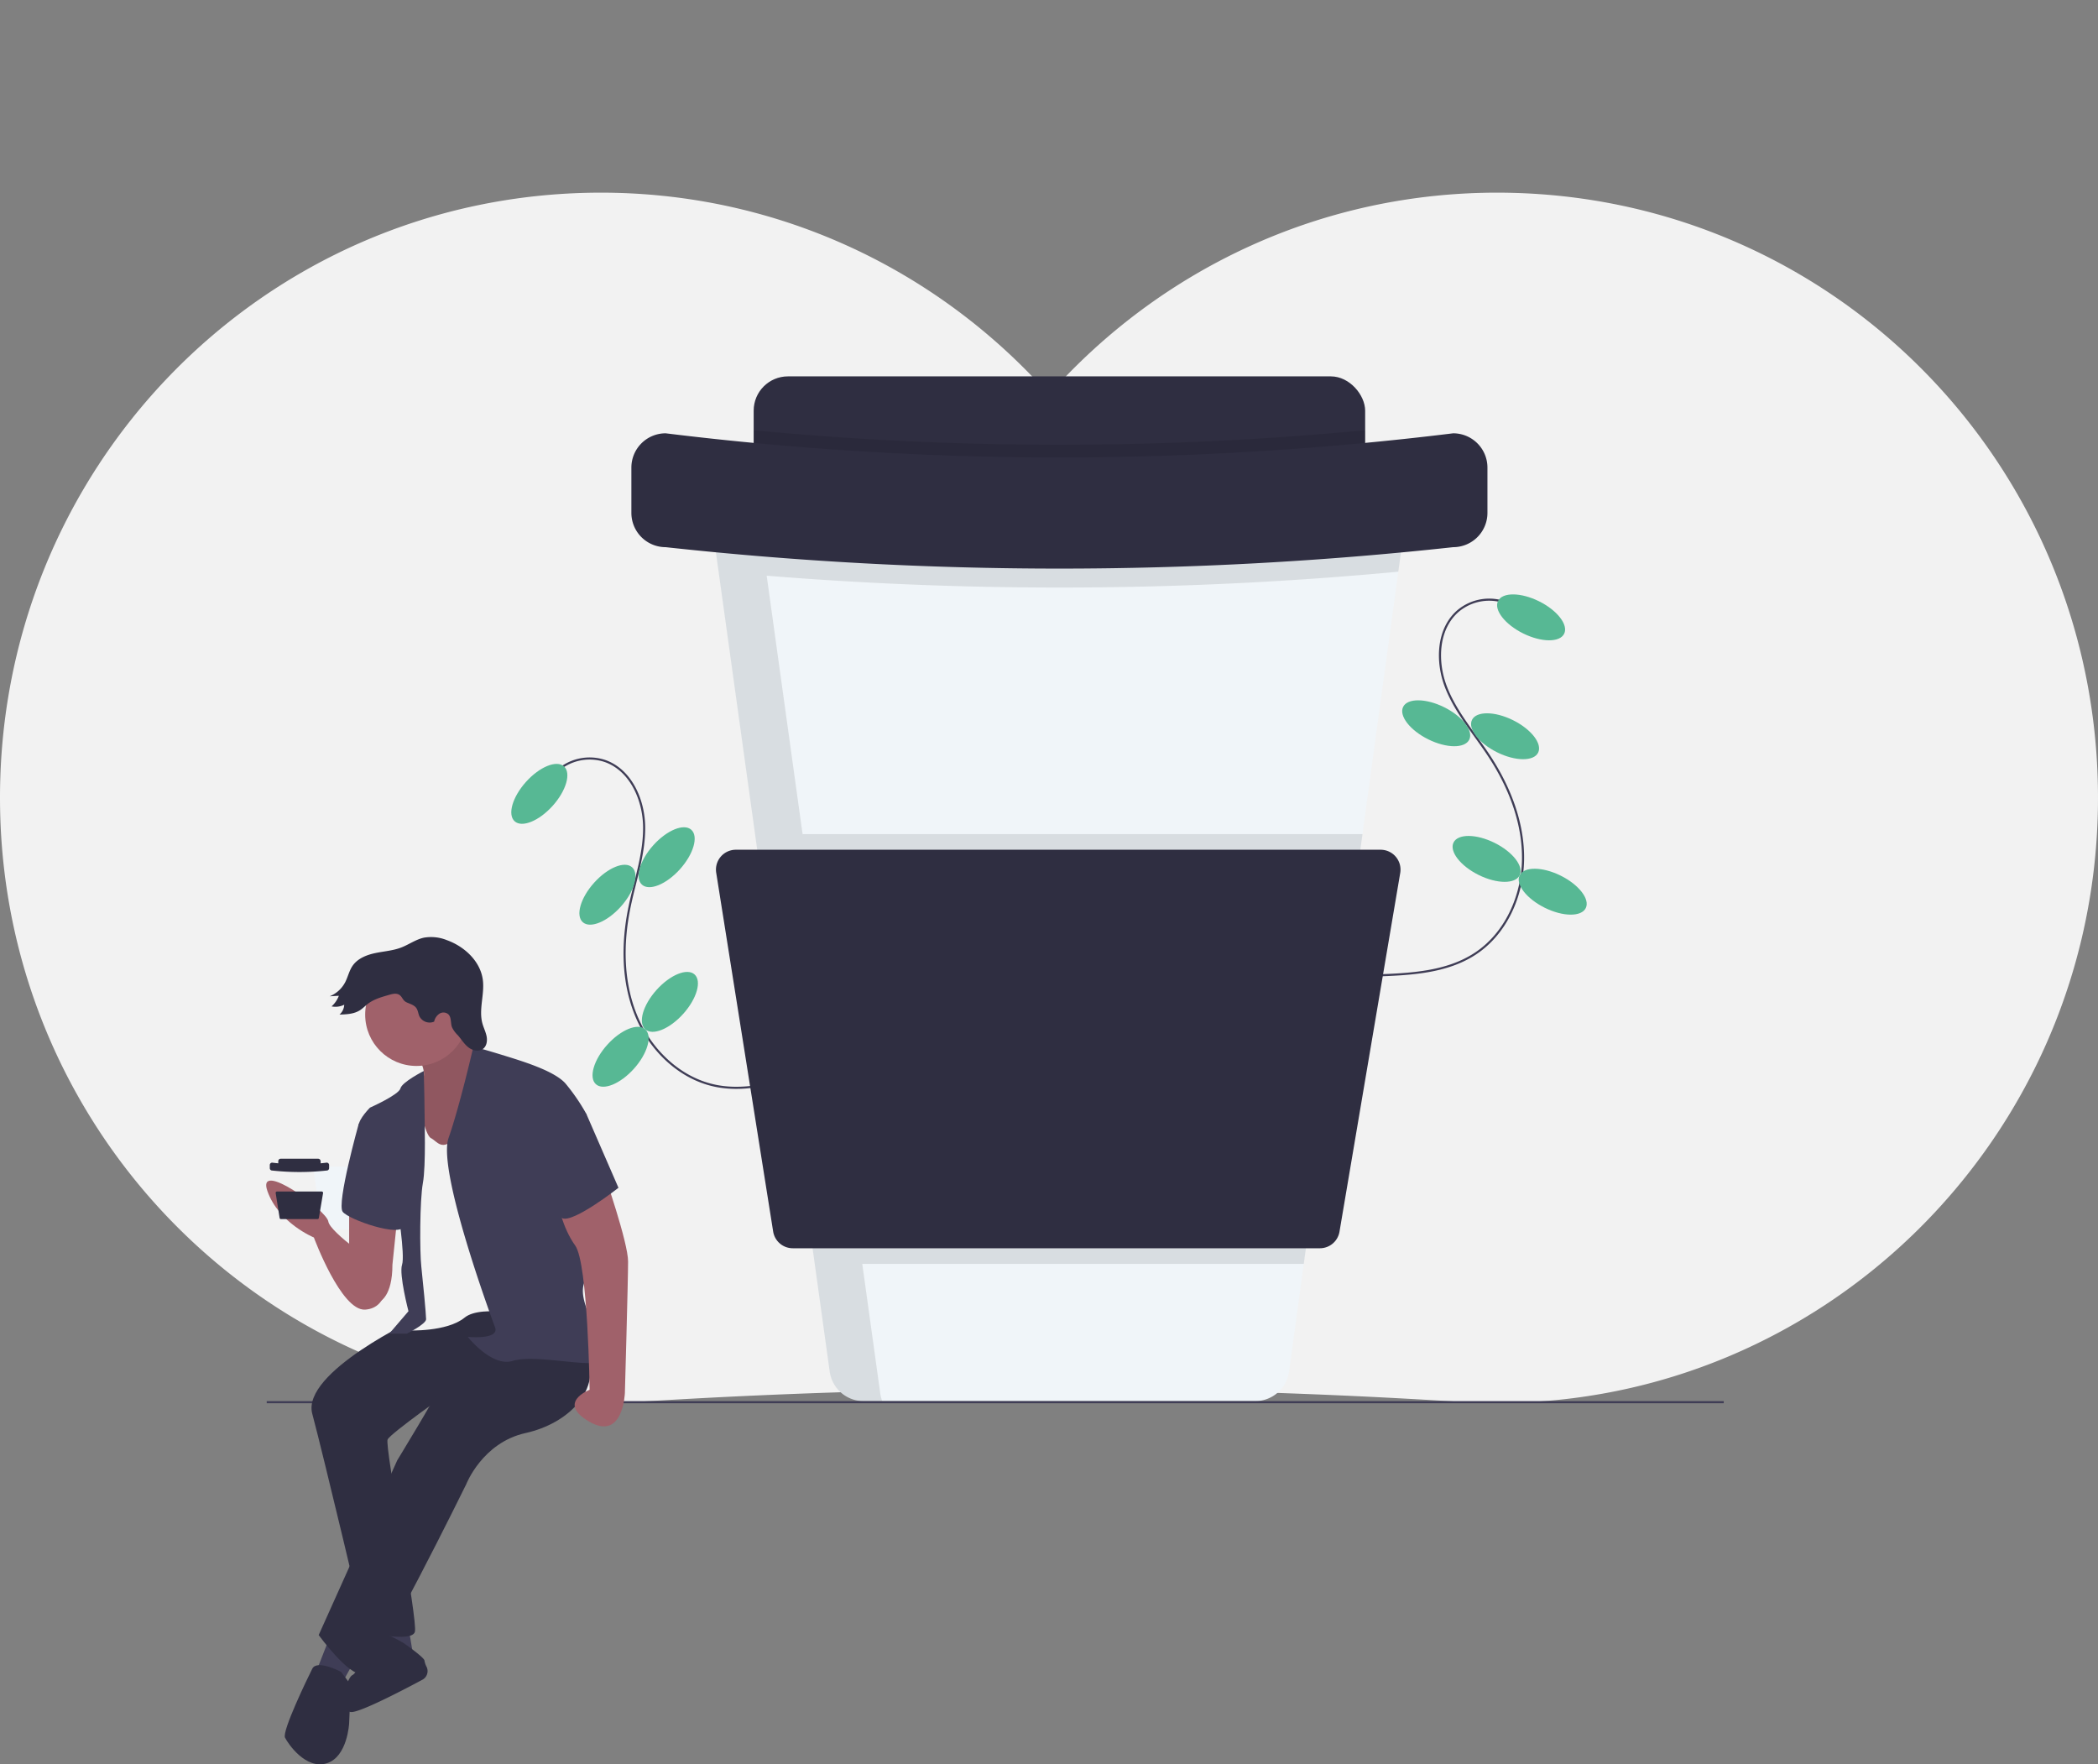 <?xml version="1.0" encoding="UTF-8" standalone="no"?>
<svg
   xmlns:dc="http://purl.org/dc/elements/1.1/"
   xmlns:cc="http://creativecommons.org/ns#"
   xmlns:rdf="http://www.w3.org/1999/02/22-rdf-syntax-ns#"
   xmlns:svg="http://www.w3.org/2000/svg"
   xmlns="http://www.w3.org/2000/svg"
   xmlns:sodipodi="http://sodipodi.sourceforge.net/DTD/sodipodi-0.dtd"
   xmlns:inkscape="http://www.inkscape.org/namespaces/inkscape"
   id="b49f4f68-d79e-4476-a14b-b3f27440c724"
   data-name="Layer 1"
   width="995.001"
   height="836.749"
   viewBox="0 0 995.001 836.749"
   version="1.1"
   sodipodi:docname="main-background.svg"
   inkscape:version="1.0 (4035a4fb49, 2020-05-01)">
  <rect x="0" y="0" width="995.001" height="836.749" fill="#808080" stroke="none"/>
  <defs
     id="defs1544" />
  <sodipodi:namedview
     inkscape:document-rotation="0"
     pagecolor="#ffffff"
     bordercolor="#666666"
     borderopacity="1"
     objecttolerance="10"
     gridtolerance="10"
     guidetolerance="10"
     inkscape:pageopacity="0"
     inkscape:pageshadow="2"
     inkscape:window-width="1920"
     inkscape:window-height="1051"
     id="namedview1542"
     showgrid="false"
     inkscape:zoom="1.0516897"
     inkscape:cx="478.88743"
     inkscape:cy="455.68429"
     inkscape:window-x="-9"
     inkscape:window-y="-9"
     inkscape:window-maximized="1"
     inkscape:current-layer="b49f4f68-d79e-4476-a14b-b3f27440c724" />
  <title
     id="title1427">coffee break</title>
  <path
     transform="translate(-102.499 -31.626)"
     d="M813.829,123.003C728.844,122.613,652.462,159.695,600,218.773c-52.462-59.078-128.844-96.16-213.829-95.77C226.586,123.736,99.4,255.113,102.557,415.789,105.618,571.622,232.02,697,387.5,697q9.048,0,17.96-.561a3110.914,3110.914,0,0,1,389.08,0q8.909.558,17.96.561c155.48,0,281.881-125.378,284.943-281.211C1100.6,255.114,973.414,123.736,813.829,123.003Z"
     fill="#f2f2f2"
     id="path1429" />
  <g
     transform="translate(-34.562)"
     id="g2356">
    <path
       id="path1443"
       stroke-miterlimit="10"
       stroke="#3f3d56"
       fill="none"
       d="m 852.361,317.873 a 22.982,22.982 0 0 0 -23.902,3.605 c -9.759,8.525 -10.295,23.959 -5.598,36.036 4.697,12.077 13.497,22.013 20.592,32.856 9.53,14.564 16.177,31.515 15.927,48.918 -0.25,17.403 -8.177,35.181 -22.751,44.695 -13.527,8.831 -30.577,9.674 -46.721,10.244"
       transform="translate(-102.499,-31.626)" />
    <ellipse
       id="ellipse1445"
       fill="#57b894"
       transform="rotate(-63.615,786.457,391.235)"
       ry="17.5"
       rx="8.5"
       cy="324.415"
       cx="863.202" />
    <ellipse
       id="ellipse1447"
       fill="#57b894"
       transform="rotate(-63.615,774.112,447.623)"
       ry="17.5"
       rx="8.5"
       cy="380.803"
       cx="850.858" />
    <ellipse
       id="ellipse1449"
       fill="#57b894"
       transform="rotate(-63.615,741.446,441.464)"
       ry="17.5"
       rx="8.5"
       cy="374.645"
       cx="818.191" />
    <ellipse
       id="ellipse1451"
       fill="#57b894"
       transform="rotate(-63.615,765.351,505.788)"
       ry="17.5"
       rx="8.5"
       cy="438.969"
       cx="842.096" />
    <ellipse
       id="ellipse1453"
       fill="#57b894"
       transform="rotate(-63.615,796.705,521.342)"
       ry="17.5"
       rx="8.5"
       cy="454.522"
       cx="873.451" />
    <path
       id="path1455"
       stroke-miterlimit="10"
       stroke="#3f3d56"
       fill="none"
       d="m 400.503,398.035 a 22.982,22.982 0 0 1 23.543,-5.478 c 12.217,4.318 18.417,18.463 18.512,31.42 0.096,12.958 -4.412,25.442 -7.001,38.139 -3.478,17.054 -3.394,35.261 3.266,51.341 6.66,16.08 20.593,29.673 37.65,33.132 15.832,3.21 31.988,-2.303 47.202,-7.736"
       transform="translate(-102.499,-31.626)" />
    <ellipse
       id="ellipse1457"
       fill="#57b894"
       transform="rotate(-48.06,306.128,507.253)"
       ry="8.5"
       rx="17.5"
       cy="408.118"
       cx="392.844" />
    <ellipse
       id="ellipse1459"
       fill="#57b894"
       transform="rotate(-48.06,338.426,555.095)"
       ry="8.5"
       rx="17.5"
       cy="455.96"
       cx="425.143" />
    <ellipse
       id="ellipse1461"
       fill="#57b894"
       transform="rotate(-48.06,366.508,537.307)"
       ry="8.5"
       rx="17.5"
       cy="438.172"
       cx="453.225" />
    <ellipse
       id="ellipse1463"
       fill="#57b894"
       transform="rotate(-48.06,368.051,605.912)"
       ry="8.5"
       rx="17.5"
       cy="506.777"
       cx="454.767" />
    <ellipse
       id="ellipse1465"
       fill="#57b894"
       transform="rotate(-48.06,344.659,631.946)"
       ry="8.5"
       rx="17.5"
       cy="532.812"
       cx="431.375" />
    <path
       id="path1467"
       fill="#f0f5f9"
       d="m 802.98,282.586 -2.75,20.17 -17,124.46 -27.84,203.82 -6.97,51.03 a 16.255,16.255 0 0 1 -16.11,14.06 H 546.66 a 16.26,16.26 0 0 1 -16.11,-14.02 l -7.09,-51.07 -28.31,-203.82 -17.3,-124.55 -2.78,-20.04 a 16.255,16.255 0 0 1 16.1,-18.5 h 295.7 a 16.266,16.266 0 0 1 16.11,18.46 z"
       transform="translate(-102.499,-31.626)" />
    <rect
       id="rect1469"
       fill="#2f2e41"
       rx="16.26"
       height="54"
       width="290"
       y="178.5"
       x="392.001" />
    <path
       id="path1471"
       opacity="0.1"
       d="m 784.5,235.646 v 12.22 a 16.26,16.26 0 0 1 -16.26,16.26 H 510.76 a 16.26,16.26 0 0 1 -16.26,-16.26 v -12.19 a 1527,1527 0 0 0 290,-0.03 z"
       transform="translate(-102.499,-31.626)" />
    <path
       id="path1485"
       opacity="0.1"
       d="m 802.055,274.626 h 0.002 c -0.005,-0.012 -0.011,-0.024 -0.015,-0.036 a 16.257,16.257 0 0 0 -1.641,-3.186 l -0.002,-0.003 c -0.196,-0.295 -0.403,-0.58 -0.618,-0.86 -0.071,-0.094 -0.145,-0.186 -0.219,-0.278 a 16.372,16.372 0 0 0 -2.073,-2.161 c -0.169,-0.147 -0.339,-0.291 -0.513,-0.431 -0.196,-0.156 -0.393,-0.31 -0.597,-0.458 -0.254,-0.185 -0.517,-0.359 -0.782,-0.529 -0.209,-0.134 -0.419,-0.265 -0.635,-0.39 q -0.5,-0.289 -1.022,-0.544 c -0.166,-0.08 -0.334,-0.155 -0.503,-0.23 q -0.499,-0.221 -1.015,-0.409 c -0.139,-0.051 -0.275,-0.106 -0.415,-0.153 q -0.715,-0.238 -1.459,-0.411 c -0.121,-0.028 -0.246,-0.048 -0.368,-0.073 q -0.608,-0.126 -1.234,-0.206 c -0.151,-0.019 -0.301,-0.039 -0.453,-0.054 -0.534,-0.053 -1.073,-0.089 -1.622,-0.089 l -0.001,-6e-5 h -295.7 a 16.304,16.304 0 0 0 -16.101,18.496 l 0.47,3.381 2.312,16.663 0.003,2.5e-4 17.299,124.55 h -0.001 l 22.708,163.49 12.694,91.398 a 16.259,16.259 0 0 0 16.104,14.022 h 8.81 a 16.24,16.24 0 0 1 -0.915,-3.522 l -8.551,-61.568 H 755.39 l 27.84,-203.82 H 517.693 L 500.671,304.659 A 1718.367,1718.367 0 0 0 800.23,302.756 l 2.75,-20.17 a 16.137,16.137 0 0 0 -0.925,-7.96 z"
       transform="translate(-102.499,-31.626)" />
    <path
       id="path1487"
       fill="#2f2e41"
       d="m 826.241,291.126 a 1720.993,1720.993 0 0 1 -373.482,0 16.259,16.259 0 0 1 -16.259,-16.259 v -21.482 a 16.259,16.259 0 0 1 16.259,-16.259 1530.249,1530.249 0 0 0 373.482,0 16.259,16.259 0 0 1 16.259,16.259 v 21.482 a 16.259,16.259 0 0 1 -16.259,16.259 z"
       transform="translate(-102.499,-31.626)" />
    <path
       id="path1489"
       fill="#2f2e41"
       d="m 763.034,623.626 h -249.985 a 9.428,9.428 0 0 1 -9.311,-7.95 L 476.731,445.531 a 9.428,9.428 0 0 1 9.311,-10.906 h 305.8 a 9.428,9.428 0 0 1 9.295,11.002 l -28.808,170.145 a 9.428,9.428 0 0 1 -9.295,7.854 z"
       transform="translate(-102.499,-31.626)" />
  </g>
  <line
     x1="126.501"
     y1="665"
     x2="817.501"
     y2="665"
     fill="none"
     stroke="#3f3d56"
     stroke-miterlimit="10"
     id="line1495" />
  <path
     d="M273.91,586.172l-.191,1.398-1.178,8.623-1.929,14.122-.483,3.536a1.126,1.126,0,0,1-1.116.974h-12.863a1.127,1.127,0,0,1-1.116-.971l-.491-3.539-1.962-14.122-1.199-8.63-.193-1.389a1.126,1.126,0,0,1,1.116-1.282H272.794A1.127,1.127,0,0,1,273.91,586.172Z"
     transform="translate(-102.499 -31.626)"
     fill="#f0f5f9"
     id="path1533" />
  <g
     transform="translate(-18.066)"
     id="g2379">
    <path
       id="path1497"
       fill="#a0616a"
       d="M 286.152,604.07 V 632.201 l 14.445,16.726 c 0,0 6.082,-2.281 6.082,-17.487 l 2.281,-22.048 z"
       transform="translate(-102.499,-31.626)" />
    <path
       id="path1499"
       fill="#a0616a"
       d="m 300.597,632.201 c 0,0 -23.569,-15.966 -24.329,-21.288 -0.76,-5.322 -34.213,-29.651 -28.891,-14.445 5.322,15.206 22.048,22.048 22.048,22.048 0,0 12.925,34.973 24.329,34.213 11.404,-0.76 11.404,-15.206 6.843,-20.528 z"
       transform="translate(-102.499,-31.626)" />
    <polygon
       id="polygon1501"
       fill="#3f3d56"
       points="214.064,785.325 201.899,782.284 201.899,771.64 211.783,771.64 " />
    <path
       id="path1503"
       fill="#2f2e41"
       d="m 312.002,810.869 c 0,0 -14.06,-8.33 -14.633,-4.545 -0.573,3.785 -6.655,18.23 -9.696,19.751 -3.041,1.521 -6.843,18.247 0,17.487 5.3,-0.589 24.738,-10.755 33.234,-15.31 a 4.643,4.643 0 0 0 1.996,-6.067 9.579,9.579 0 0 1 -1.017,-2.952 c 0,-1.52 -9.884,-8.363 -9.884,-8.363 z"
       transform="translate(-102.499,-31.626)" />
    <path
       id="path1505"
       fill="#2f2e41"
       d="m 318.844,656.53 c 0,0 -55.501,25.85 -50.179,45.617 5.322,19.767 25.09,103.399 25.09,103.399 0,0 22.048,5.322 23.569,0 1.521,-5.322 -14.445,-88.193 -12.925,-91.235 1.521,-3.041 29.651,-22.809 29.651,-22.809 l 57.782,-24.329 -24.329,-22.809 z"
       transform="translate(-102.499,-31.626)" />
    <polygon
       id="polygon1507"
       fill="#3f3d56"
       points="167.686,793.689 179.851,799.011 187.454,785.325 174.529,776.202 " />
    <path
       id="path1509"
       fill="#a0616a"
       transform="translate(-102.499,-31.626)"
       d="m 318.084,531.843 c 0,0 6.843,9.123 1.521,13.685 -5.322,4.562 -1.521,21.288 -1.521,21.288 l 6.843,19.007 27.37,-5.322 v -31.172 l -1.521,-15.206 c 0,0 -13.685,-12.925 -15.206,-22.809 -1.521,-9.884 -17.487,20.528 -17.487,20.528 z" />
    <path
       id="path1511"
       opacity="0.1"
       d="m 318.084,531.843 c 0,0 6.843,9.123 1.521,13.685 -5.322,4.562 -1.521,21.288 -1.521,21.288 l 6.843,19.007 27.37,-5.322 v -31.172 l -1.521,-15.206 c 0,0 -13.685,-12.925 -15.206,-22.809 -1.521,-9.884 -17.487,20.528 -17.487,20.528 z"
       transform="translate(-102.499,-31.626)" />
    <path
       id="path1513"
       fill="#2f2e41"
       d="m 363.701,650.448 c 0,0 -35.734,39.535 -35.734,41.056 0,1.521 -19.007,32.692 -19.007,32.692 l -37.254,82.871 c 0,0 14.445,19.767 20.528,18.247 6.082,-1.521 49.419,-89.714 49.419,-89.714 0,0 7.603,-19.767 28.131,-24.329 20.528,-4.562 36.494,-20.528 28.891,-38.775 -7.603,-18.247 -34.973,-22.048 -34.973,-22.048 z"
       transform="translate(-102.499,-31.626)" />
    <circle
       id="circle1515"
       fill="#a0616a"
       r="24.329"
       cy="481.21"
       cx="215.585" />
    <path
       id="path1517"
       fill="#f2f2f2"
       d="m 318.844,552.371 c 0,0 3.041,17.487 6.082,19.007 3.041,1.521 5.322,6.843 12.165,-0.76 6.843,-7.603 12.925,-22.809 12.925,-22.809 l 23.569,28.891 2.281,79.83 c 0,0 -26.61,-6.843 -34.973,0 -8.363,6.843 -26.61,6.082 -26.61,6.082 l 3.801,-15.206 -3.041,-25.85 0.76,-23.569 0.76,-16.726 z"
       transform="translate(-102.499,-31.626)" />
    <path
       id="path1519"
       fill="#3f3d56"
       d="m 321.523,539.574 c 0,0 -10.281,5.194 -11.042,8.235 -0.76,3.041 -14.445,9.123 -14.445,9.123 0,0 -5.322,5.322 -5.322,8.363 0,3.041 18.247,38.014 18.247,38.014 0,0 3.801,23.569 2.281,28.131 -1.521,4.562 3.041,22.048 3.041,22.048 l -9.123,10.644 h 8.363 c 0,0 9.123,-4.562 9.123,-6.843 0,-2.281 -1.521,-18.247 -2.281,-25.09 -0.76,-6.843 -0.76,-31.172 0.76,-39.535 1.521,-8.363 0.76,-30.412 0.76,-35.734 0,-5.322 -0.363,-17.359 -0.363,-17.359 z"
       transform="translate(-102.499,-31.626)" />
    <path
       id="path1521"
       fill="#3f3d56"
       d="m 345.074,528.029 c 0,0 3.421,0.773 13.305,3.814 9.884,3.041 25.09,7.603 30.412,13.685 a 94.247,94.247 0 0 1 9.884,14.445 l -3.041,54.741 c 0,0 6.082,11.404 5.322,17.487 -0.76,6.082 -6.843,6.843 -2.281,19.767 4.562,12.925 13.685,24.329 5.322,25.85 -8.363,1.521 -30.412,-3.801 -40.295,-0.76 -9.884,3.041 -21.288,-11.404 -21.288,-11.404 0,0 15.206,1.521 12.925,-4.562 -2.281,-6.082 -27.37,-74.508 -22.048,-89.714 5.322,-15.206 11.785,-43.349 11.785,-43.349 z"
       transform="translate(-102.499,-31.626)" />
    <path
       id="path1523"
       fill="#3f3d56"
       d="m 294.515,561.494 -3.801,3.041 c 0,0 -10.644,38.014 -7.603,41.816 3.041,3.801 27.37,12.165 28.891,6.843 1.521,-5.322 -17.487,-51.7 -17.487,-51.7 z"
       transform="translate(-102.499,-31.626)" />
    <path
       id="path1525"
       fill="#a0616a"
       d="m 407.038,588.104 c 0,0 11.404,32.692 11.404,41.816 0,9.123 -1.521,62.344 -1.521,62.344 0,0 -0.76,22.809 -16.726,13.685 -15.966,-9.123 0,-15.206 0,-15.206 0,0 -0.76,-60.063 -6.843,-68.426 -6.082,-8.363 -8.363,-20.528 -8.363,-20.528 z"
       transform="translate(-102.499,-31.626)" />
    <path
       id="path1527"
       fill="#2f2e41"
       d="m 282.35,824.554 c 0,0 -11.404,-6.082 -13.685,-1.521 -2.281,4.562 -14.445,29.651 -12.925,32.692 1.521,3.041 9.884,15.206 19.767,12.165 9.884,-3.041 10.644,-19.007 10.644,-19.007 l 0.76,-18.247 z"
       transform="translate(-102.499,-31.626)" />
    <path
       id="path1529"
       fill="#2f2e41"
       d="m 313.32,506.959 c 1.676,0.789 3.664,1.26 4.717,2.784 0.78,1.129 0.858,2.596 1.427,3.845 a 5.437,5.437 0 0 0 6.995,2.558 6.032,6.032 0 0 1 2.46,-3.736 3.583,3.583 0 0 1 4.254,0.234 c 1.567,1.494 1.012,4.099 1.744,6.137 a 12.953,12.953 0 0 0 2.786,3.82 c 1.664,1.92 2.99,4.172 4.994,5.734 2.004,1.562 5.043,2.239 7.034,0.66 1.674,-1.327 2.021,-3.776 1.615,-5.874 -0.407,-2.097 -1.415,-4.029 -1.983,-6.088 -1.848,-6.692 1.098,-13.836 0.187,-20.718 -1.168,-8.818 -8.663,-15.784 -17.029,-18.807 a 19.922,19.922 0 0 0 -10.994,-1.165 c -3.826,0.854 -7.094,3.29 -10.759,4.683 -3.919,1.49 -8.18,1.75 -12.28,2.621 -4.101,0.871 -8.321,2.555 -10.7,6.006 -1.66,2.407 -2.23,5.397 -3.606,7.977 a 14.311,14.311 0 0 1 -7.249,6.494 l 4.335,-0.247 a 12.777,12.777 0 0 1 -3.454,5.041 9.269,9.269 0 0 0 6.001,-0.793 6.523,6.523 0 0 1 -2.237,4.676 c 3.336,-0.1 6.853,-0.254 9.672,-2.041 1.381,-0.875 2.506,-2.094 3.806,-3.086 2.769,-2.115 6.205,-3.118 9.554,-4.079 1.759,-0.505 3.875,-1.207 5.466,-0.075 1.324,0.942 1.534,2.633 3.246,3.439 z"
       transform="translate(-102.499,-31.626)" />
    <path
       id="path1531"
       fill="#3f3d56"
       d="m 387.27,550.85 11.404,9.123 15.206,34.973 c 0,0 -21.288,16.726 -26.61,14.445 -5.322,-2.281 -14.445,-42.576 -14.445,-42.576 z"
       transform="translate(-102.499,-31.626)" />
    <rect
       id="rect1535"
       fill="#2f2e41"
       rx="1.127"
       height="3.742"
       width="20.093"
       y="549.526"
       x="150.037" />
    <path
       id="path1537"
       fill="#2f2e41"
       d="m 275.522,586.763 a 119.242,119.242 0 0 1 -25.878,0 1.127,1.127 0 0 1 -1.127,-1.127 v -1.488 a 1.127,1.127 0 0 1 1.127,-1.127 106.027,106.027 0 0 0 25.878,0 1.127,1.127 0 0 1 1.127,1.127 v 1.488 a 1.127,1.127 0 0 1 -1.127,1.127 z"
       transform="translate(-102.499,-31.626)" />
    <path
       id="path1539"
       fill="#2f2e41"
       d="m 271.142,609.801 h -17.321 a 0.653,0.653 0 0 1 -0.645,-0.551 l -1.871,-11.789 a 0.653,0.653 0 0 1 0.645,-0.756 h 21.188 a 0.653,0.653 0 0 1 0.644,0.762 l -1.996,11.789 a 0.653,0.653 0 0 1 -0.644,0.544 z"
       transform="translate(-102.499,-31.626)" />
  </g>
</svg>
